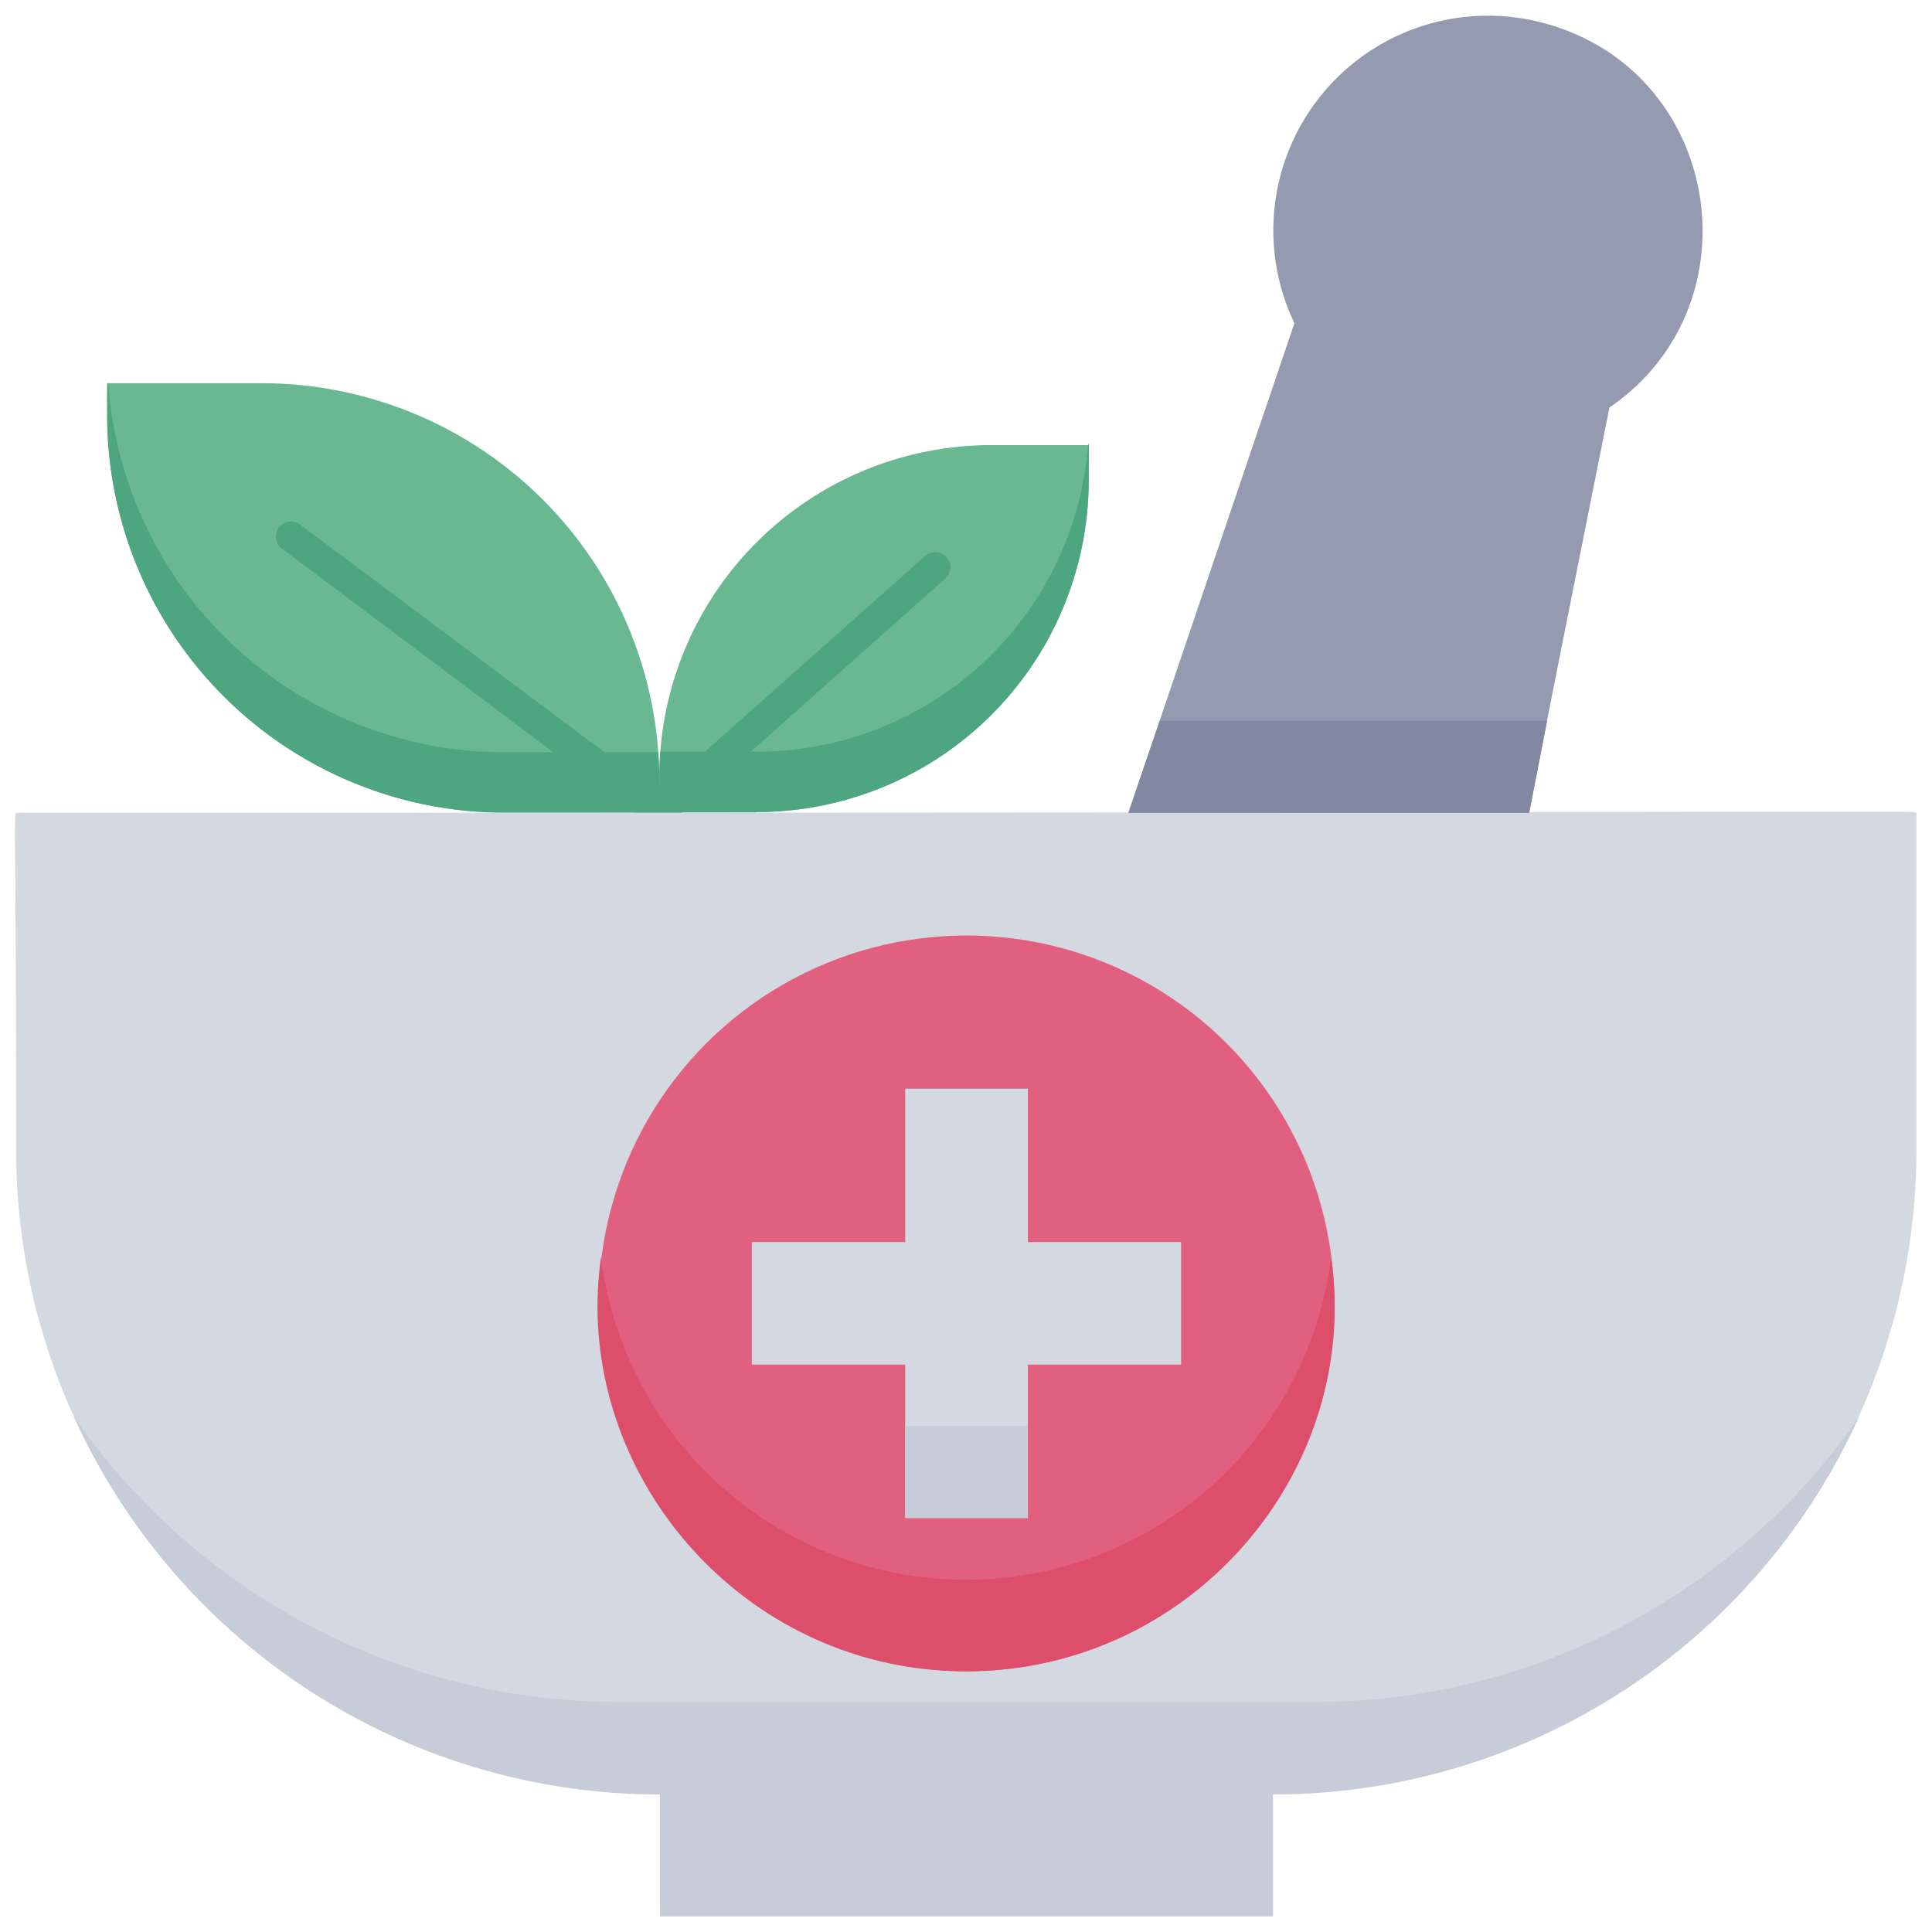 <svg xmlns="http://www.w3.org/2000/svg" viewBox="0 0 128 128"><defs><style>.cls-1{fill:#6ab891;}.cls-2{fill:#4da67f;}.cls-3{fill:#d4d8e1;}.cls-4{fill:#c7cdd8;}.cls-5{fill:#e2607f;}.cls-6{fill:#dd4e6a;}.cls-7{fill:#949aaf;}.cls-8{fill:#8288a1;}</style></defs><title>Herbal</title><g id="Herbal"><path class="cls-1" d="M7.1,25.39H17.34A26.34,26.34,0,0,1,43.68,51.73v2.11a0,0,0,0,1,0,0H33.44A26.34,26.34,0,0,1,7.1,27.5V25.39A0,0,0,0,1,7.1,25.39Z"/><path class="cls-1" d="M65.72,29.45h6.41a0,0,0,0,1,0,0V31.8a22,22,0,0,1-22,22H43.68a0,0,0,0,1,0,0V51.49a22,22,0,0,1,22-22Z" transform="translate(115.81 83.29) rotate(180)"/><path class="cls-2" d="M43.68,53.84H33.44A26.34,26.34,0,0,1,7.1,27.5c0-2.41,0-2.11.07-2.11A26.32,26.32,0,0,0,33.44,49.84H43.61C43.69,50.86,43.68,51.42,43.68,53.84Z"/><path class="cls-2" d="M72.13,31.8a22,22,0,0,1-22,22H43.68c0-2.24,0-3,.07-4h6.34a22,22,0,0,0,22-20.39C72.16,29.45,72.13,29.18,72.13,31.8Z"/><path class="cls-2" d="M43.68,54.84c-.49,0,1.1,1.07-25-18.49a1,1,0,0,1,1.2-1.6L44.28,53A1,1,0,0,1,43.68,54.84Z"/><path class="cls-2" d="M43.68,54.84A1,1,0,0,1,43,53.09L61.3,36.83a1,1,0,0,1,1.33,1.5C42.83,55.93,44.24,54.84,43.68,54.84Z"/><path class="cls-3" d="M84.35,118.85H43.72A42.65,42.65,0,0,1,1.07,76.2c0-20.19-.17-22.35,0-22.35,125.56,0,125.9-.17,125.9,0V76.2A42.66,42.66,0,0,1,84.35,118.85Z"/><path class="cls-4" d="M123.16,93.89a42.63,42.63,0,0,1-38.81,25H43.72a42.63,42.63,0,0,1-38.81-25A43.89,43.89,0,0,0,41,112.76h46A43.89,43.89,0,0,0,123.16,93.89Z"/><rect class="cls-4" x="43.72" y="118.85" width="40.62" height="8.12"/><circle class="cls-5" cx="64.03" cy="86.35" r="24.37"/><path class="cls-6" d="M64,110.73c-14.92,0-26.19-13.36-24.18-27.44a24.37,24.37,0,0,0,48.37,0C90.23,97.4,79,110.73,64,110.73Z"/><polygon class="cls-3" points="78.25 82.29 68.1 82.29 68.1 72.13 59.97 72.13 59.97 82.29 49.81 82.29 49.81 90.41 59.97 90.41 59.97 100.57 68.1 100.57 68.1 90.41 78.25 90.41 78.25 82.29"/><rect class="cls-4" x="59.97" y="94.48" width="8.12" height="6.09"/><path class="cls-7" d="M106.63,27c-5,25-3.76,18.9-5.32,26.85H74.76c2.77-8.14.62-1.84,11-32.44A14.22,14.22,0,0,1,102.28,1.53C114.08,4.68,116.55,20.21,106.63,27Z"/><polygon class="cls-8" points="102.5 47.76 101.31 53.85 74.76 53.85 76.83 47.76 102.5 47.76"/></g></svg>